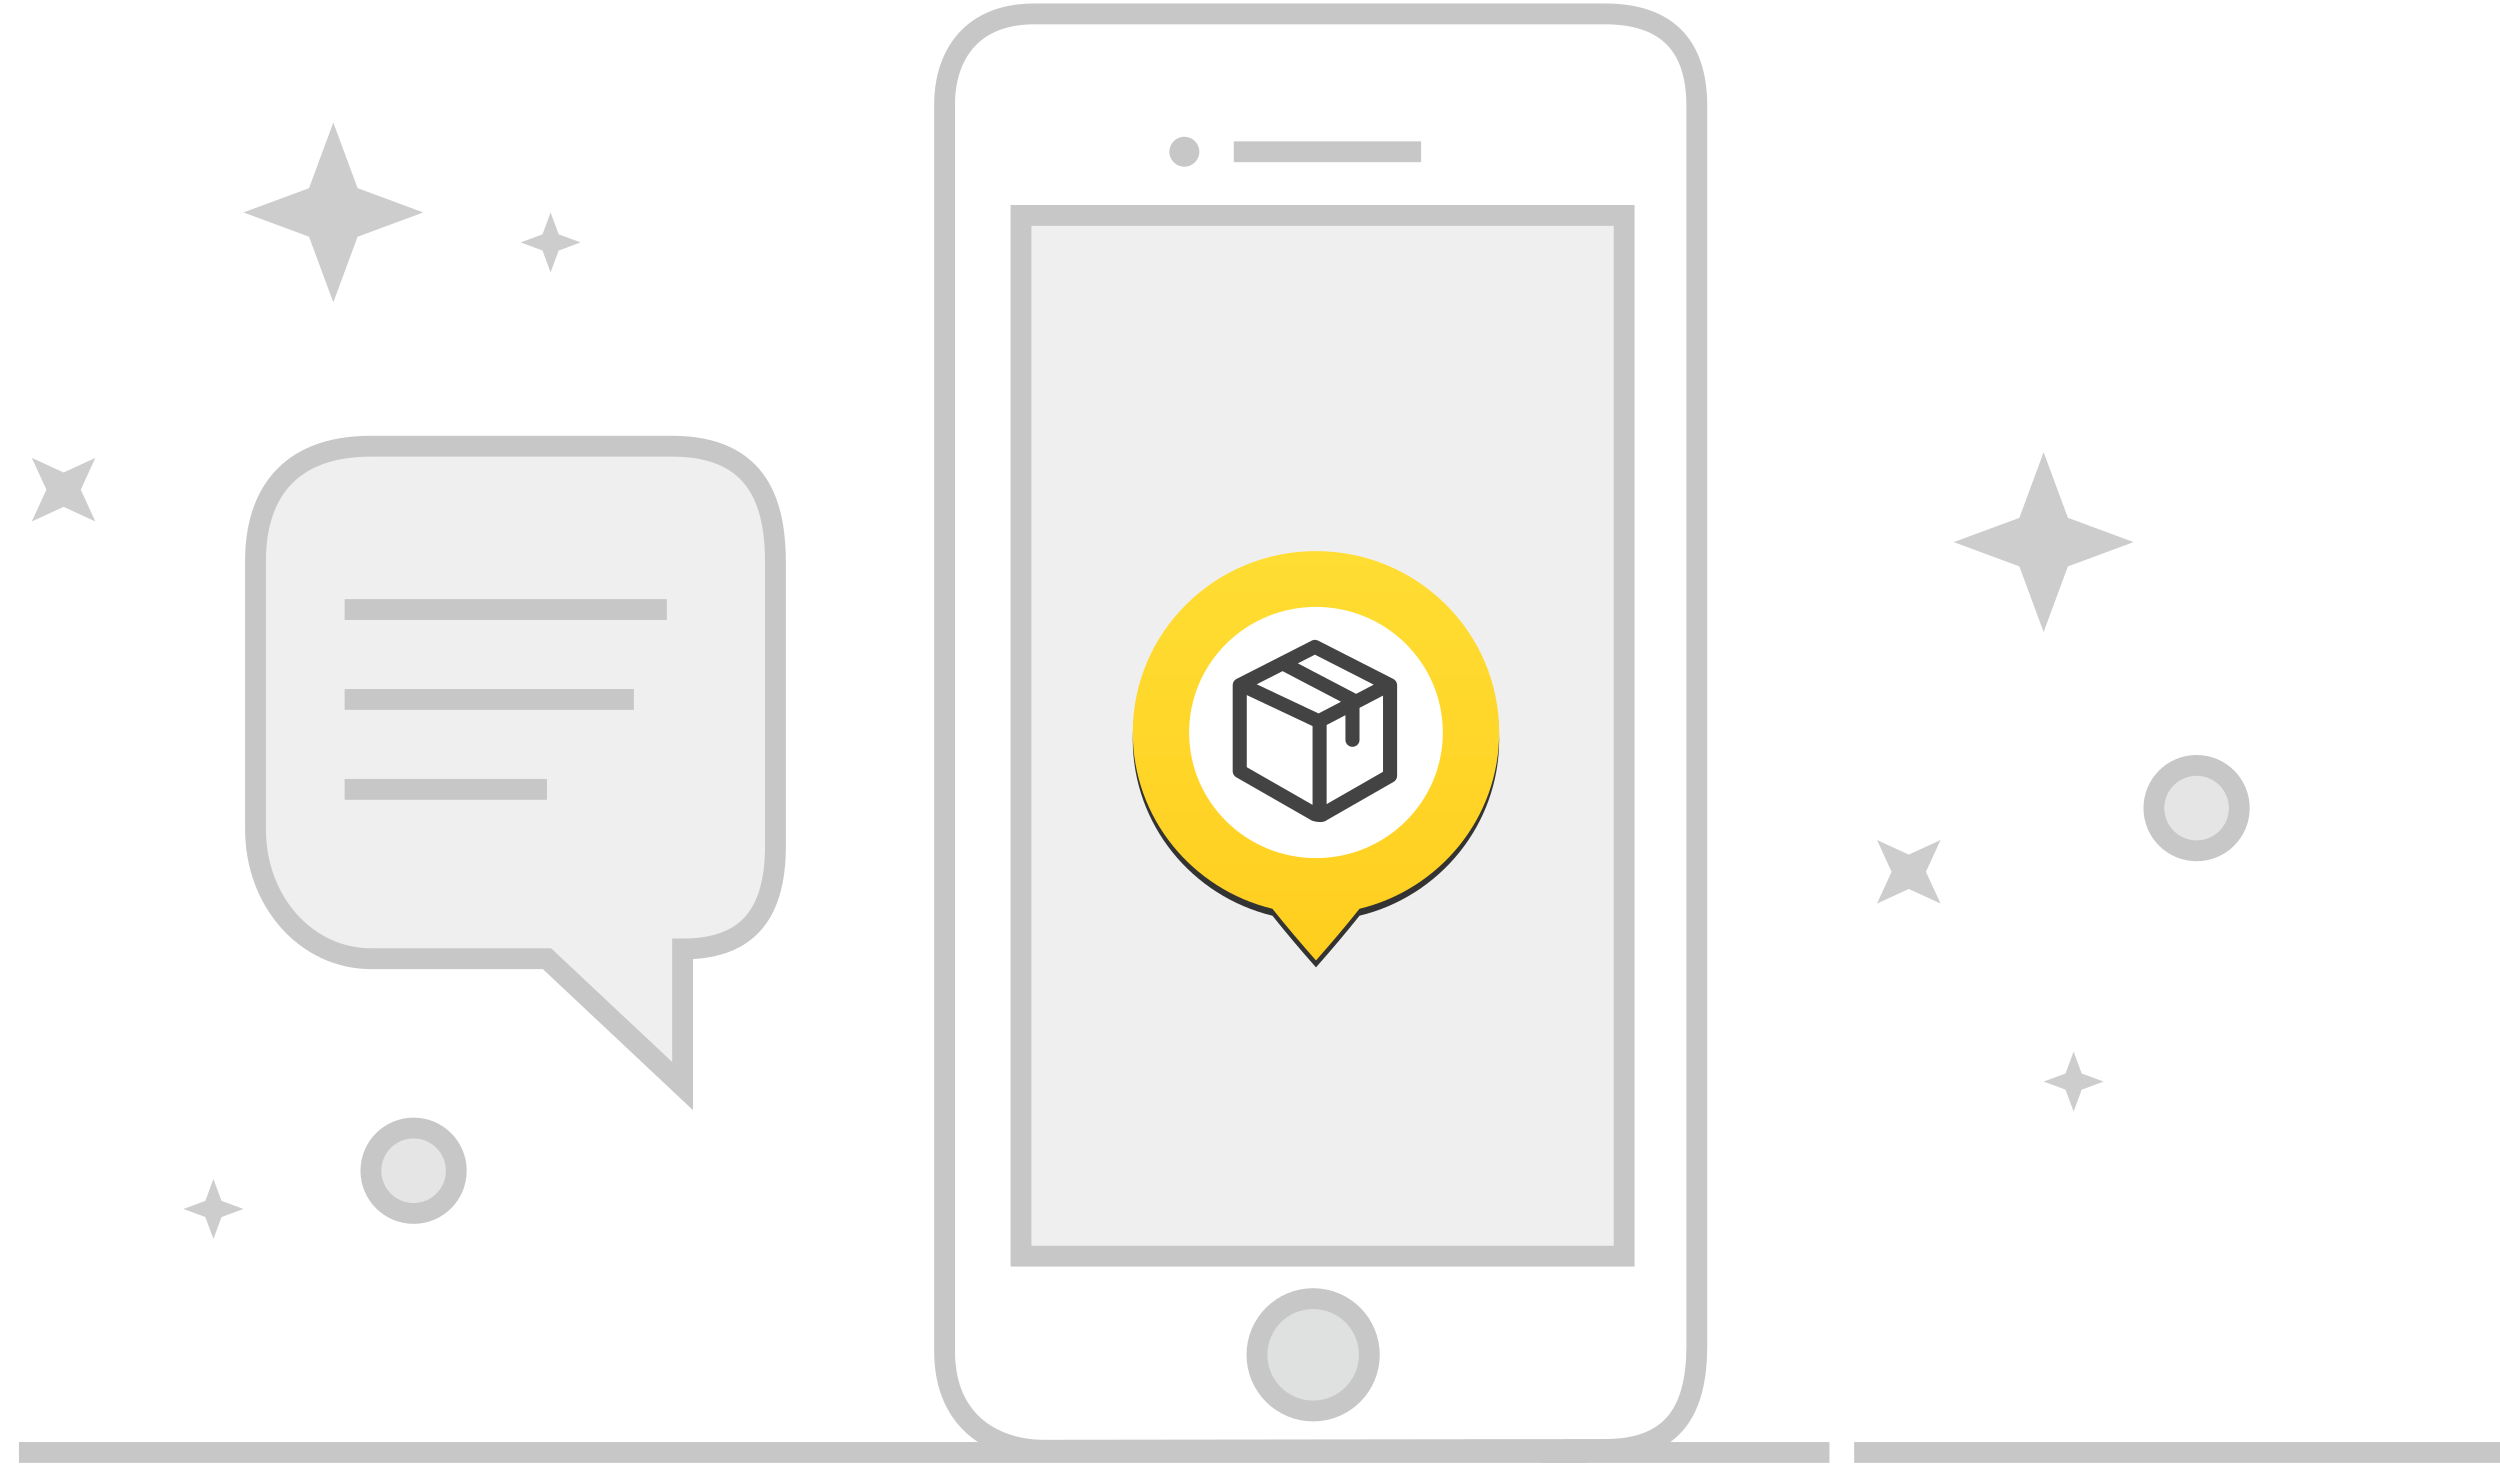 <svg width="360" height="211" viewBox="0 0 360 211" fill="none" xmlns="http://www.w3.org/2000/svg">
<g opacity="0.85">
<path d="M47.997 17.645L51.494 27.095L60.944 30.592L51.494 34.089L47.997 43.539L44.5 34.089L35.05 30.592L44.5 27.095L47.997 17.645Z" fill="#C4C4C4"/>
<path d="M294.283 65.118L297.78 74.568L307.23 78.065L297.78 81.562L294.283 91.012L290.786 81.562L281.336 78.065L290.786 74.568L294.283 65.118Z" fill="#C4C4C4"/>
<path d="M79.285 30.592L80.451 33.742L83.601 34.907L80.451 36.073L79.285 39.223L78.12 36.073L74.97 34.907L78.12 33.742L79.285 30.592Z" fill="#C4C4C4"/>
<path d="M30.734 169.774L31.899 172.924L35.049 174.09L31.899 175.255L30.734 178.406L29.568 175.255L26.418 174.09L29.568 172.924L30.734 169.774Z" fill="#C4C4C4"/>
<path d="M298.599 151.432L299.765 154.582L302.915 155.748L299.765 156.913L298.599 160.064L297.433 156.913L294.283 155.748L297.433 154.582L298.599 151.432Z" fill="#C4C4C4"/>
<path d="M13.733 65.935L11.628 70.512L13.733 75.09L9.155 72.985L4.578 75.09L6.683 70.512L4.578 65.935L9.155 68.04L13.733 65.935Z" fill="#C4C4C4"/>
<path d="M279.44 120.96L277.335 125.538L279.44 130.115L274.862 128.01L270.285 130.115L272.39 125.538L270.285 120.96L274.862 123.065L279.44 120.96Z" fill="#C4C4C4"/>
<path d="M228.551 209.155H2.73" stroke="#BDBDBD" stroke-width="3" stroke-miterlimit="10"/>
<path d="M221.789 209.155H263.436" stroke="#BDBDBD" stroke-width="3" stroke-miterlimit="10"/>
<path d="M266.996 209.155H360" stroke="#BDBDBD" stroke-width="3" stroke-miterlimit="10"/>
<path d="M150.26 208.831C143.787 208.831 136.019 205.271 136.019 194.589C136.019 183.908 136.019 20.773 136.019 14.947C136.019 9.121 138.932 2 148.966 2C159 2 222.333 2 231.073 2C239.812 2 244.343 6.316 244.343 15.271C244.343 24.226 244.343 184.34 244.343 193.726C244.343 203.113 240.999 208.723 231.073 208.723C221.146 208.723 150.26 208.831 150.26 208.831Z" stroke="#BDBDBD" stroke-width="3" stroke-miterlimit="10"/>
<path d="M233.878 31.023H147.024V180.887H233.878V31.023Z" fill="#ECECED" stroke="#BDBDBD" stroke-width="3" stroke-miterlimit="10"/>
<path d="M204.639 21.852H177.666" stroke="#BDBDBD" stroke-width="3" stroke-miterlimit="10"/>
<path d="M170.545 24.01C171.736 24.01 172.702 23.044 172.702 21.852C172.702 20.66 171.736 19.694 170.545 19.694C169.353 19.694 168.387 20.66 168.387 21.852C168.387 23.044 169.353 24.01 170.545 24.01Z" fill="#BDBDBD"/>
<path d="M189.092 203.184C193.561 203.184 197.184 199.561 197.184 195.092C197.184 190.623 193.561 187 189.092 187C184.623 187 181 190.623 181 195.092C181 199.561 184.623 203.184 189.092 203.184Z" fill="#D9DADA" stroke="#BDBDBD" stroke-width="3" stroke-miterlimit="10"/>
<path d="M59.557 174.737C62.954 174.737 65.707 171.984 65.707 168.587C65.707 165.191 62.954 162.437 59.557 162.437C56.161 162.437 53.407 165.191 53.407 168.587C53.407 171.984 56.161 174.737 59.557 174.737Z" fill="#E0E0E0" stroke="#BDBDBD" stroke-width="3" stroke-miterlimit="10"/>
<path d="M316.309 122.517C319.706 122.517 322.459 119.763 322.459 116.367C322.459 112.97 319.706 110.217 316.309 110.217C312.913 110.217 310.159 112.97 310.159 116.367C310.159 119.763 312.913 122.517 316.309 122.517Z" fill="#E0E0E0" stroke="#BDBDBD" stroke-width="3" stroke-miterlimit="10"/>
<path d="M78.763 138.053C78.763 138.053 61.392 138.053 53.408 138.053C44.237 138.053 36.792 129.961 36.792 119.388C36.792 110.756 36.792 88.638 36.792 80.762C36.792 71.699 41.108 64.254 53.408 64.254C63.55 64.254 90.091 64.254 96.781 64.254C109.62 64.254 111.67 72.994 111.67 81.194C111.67 88.53 111.67 113.022 111.67 121.761C111.67 132.443 106.923 136.651 98.291 136.651V156.395L78.763 138.053Z" fill="#ECECED" stroke="#BDBDBD" stroke-width="3" stroke-miterlimit="10"/>
<path d="M49.631 87.775H96.025" stroke="#BDBDBD" stroke-width="3" stroke-miterlimit="10"/>
<path d="M49.631 100.722H91.278" stroke="#BDBDBD" stroke-width="3" stroke-miterlimit="10"/>
<path d="M49.631 113.669H78.762" stroke="#BDBDBD" stroke-width="3" stroke-miterlimit="10"/>
</g>
<g clip-path="url(#clip0)">
<g filter="url(#filter0_d)">
<path d="M189.5 79.359C204.071 79.359 215.882 91.053 215.882 105.481C215.882 117.77 207.314 128.075 195.769 130.862C193.898 133.213 191.809 135.692 189.5 138.302C187.19 135.692 185.101 133.211 183.23 130.862C171.685 128.075 163.117 117.77 163.117 105.481C163.117 91.053 174.928 79.359 189.5 79.359Z" fill="#333333"/>
</g>
<path d="M189.5 79.359C204.071 79.359 215.882 91.053 215.882 105.481C215.882 117.77 207.314 128.075 195.769 130.862C193.898 133.213 191.809 135.692 189.5 138.302C187.19 135.692 185.101 133.211 183.23 130.862C171.685 128.075 163.117 117.77 163.117 105.481C163.117 91.053 174.928 79.359 189.5 79.359Z" fill="url(#paint0_linear)"/>
<path d="M189.5 123.566C199.587 123.566 207.765 115.469 207.765 105.481C207.765 95.493 199.587 87.396 189.5 87.396C179.413 87.396 171.235 95.493 171.235 105.481C171.235 115.469 179.413 123.566 189.5 123.566Z" fill="white"/>
<path d="M188.882 92.25C189.126 92.126 189.406 92.105 189.66 92.188L189.809 92.25L200.632 97.764C200.93 97.915 201.129 98.198 201.173 98.518L201.184 98.657V111.72C201.184 112.028 201.042 112.315 200.804 112.503L200.677 112.589L191.016 118.126C190.454 118.596 189.2 118.28 188.971 118.19L188.837 118.126L178.014 111.926C177.746 111.772 177.565 111.507 177.519 111.208L177.508 111.057V98.657C177.508 98.328 177.67 98.023 177.937 97.836L178.058 97.764L188.882 92.25ZM179.537 100.093V110.477L189.008 115.902V104.557L179.537 100.093ZM199.155 100.166L195.771 101.93V106.539C195.771 107.094 195.318 107.544 194.756 107.544C194.244 107.544 193.819 107.166 193.753 106.676L193.743 106.539L193.742 102.987L191.036 104.396V115.788L199.154 111.138V100.166H199.155ZM184.697 96.64L180.969 98.54L189.868 102.736L193.102 101.05L184.812 96.711L184.699 96.64H184.697ZM189.345 94.272L186.889 95.524L195.23 99.891L195.275 99.916L197.818 98.59L189.345 94.272Z" fill="#434343"/>
</g>
<defs>
<filter id="filter0_d" x="157.117" y="74.359" width="64.765" height="70.943" filterUnits="userSpaceOnUse" color-interpolation-filters="sRGB">
<feFlood flood-opacity="0" result="BackgroundImageFix"/>
<feColorMatrix in="SourceAlpha" type="matrix" values="0 0 0 0 0 0 0 0 0 0 0 0 0 0 0 0 0 0 127 0"/>
<feOffset dy="1"/>
<feGaussianBlur stdDeviation="3"/>
<feColorMatrix type="matrix" values="0 0 0 0 0 0 0 0 0 0 0 0 0 0 0 0 0 0 0.2 0"/>
<feBlend mode="normal" in2="BackgroundImageFix" result="effect1_dropShadow"/>
<feBlend mode="normal" in="SourceGraphic" in2="effect1_dropShadow" result="shape"/>
</filter>
<linearGradient id="paint0_linear" x1="189.5" y1="79.359" x2="189.5" y2="138.302" gradientUnits="userSpaceOnUse">
<stop stop-color="#FFDD33"/>
<stop offset="1" stop-color="#FFCE1E"/>
</linearGradient>
<clipPath id="clip0">
<rect width="69" height="71" fill="white" transform="translate(155 74)"/>
</clipPath>
</defs>
</svg>
